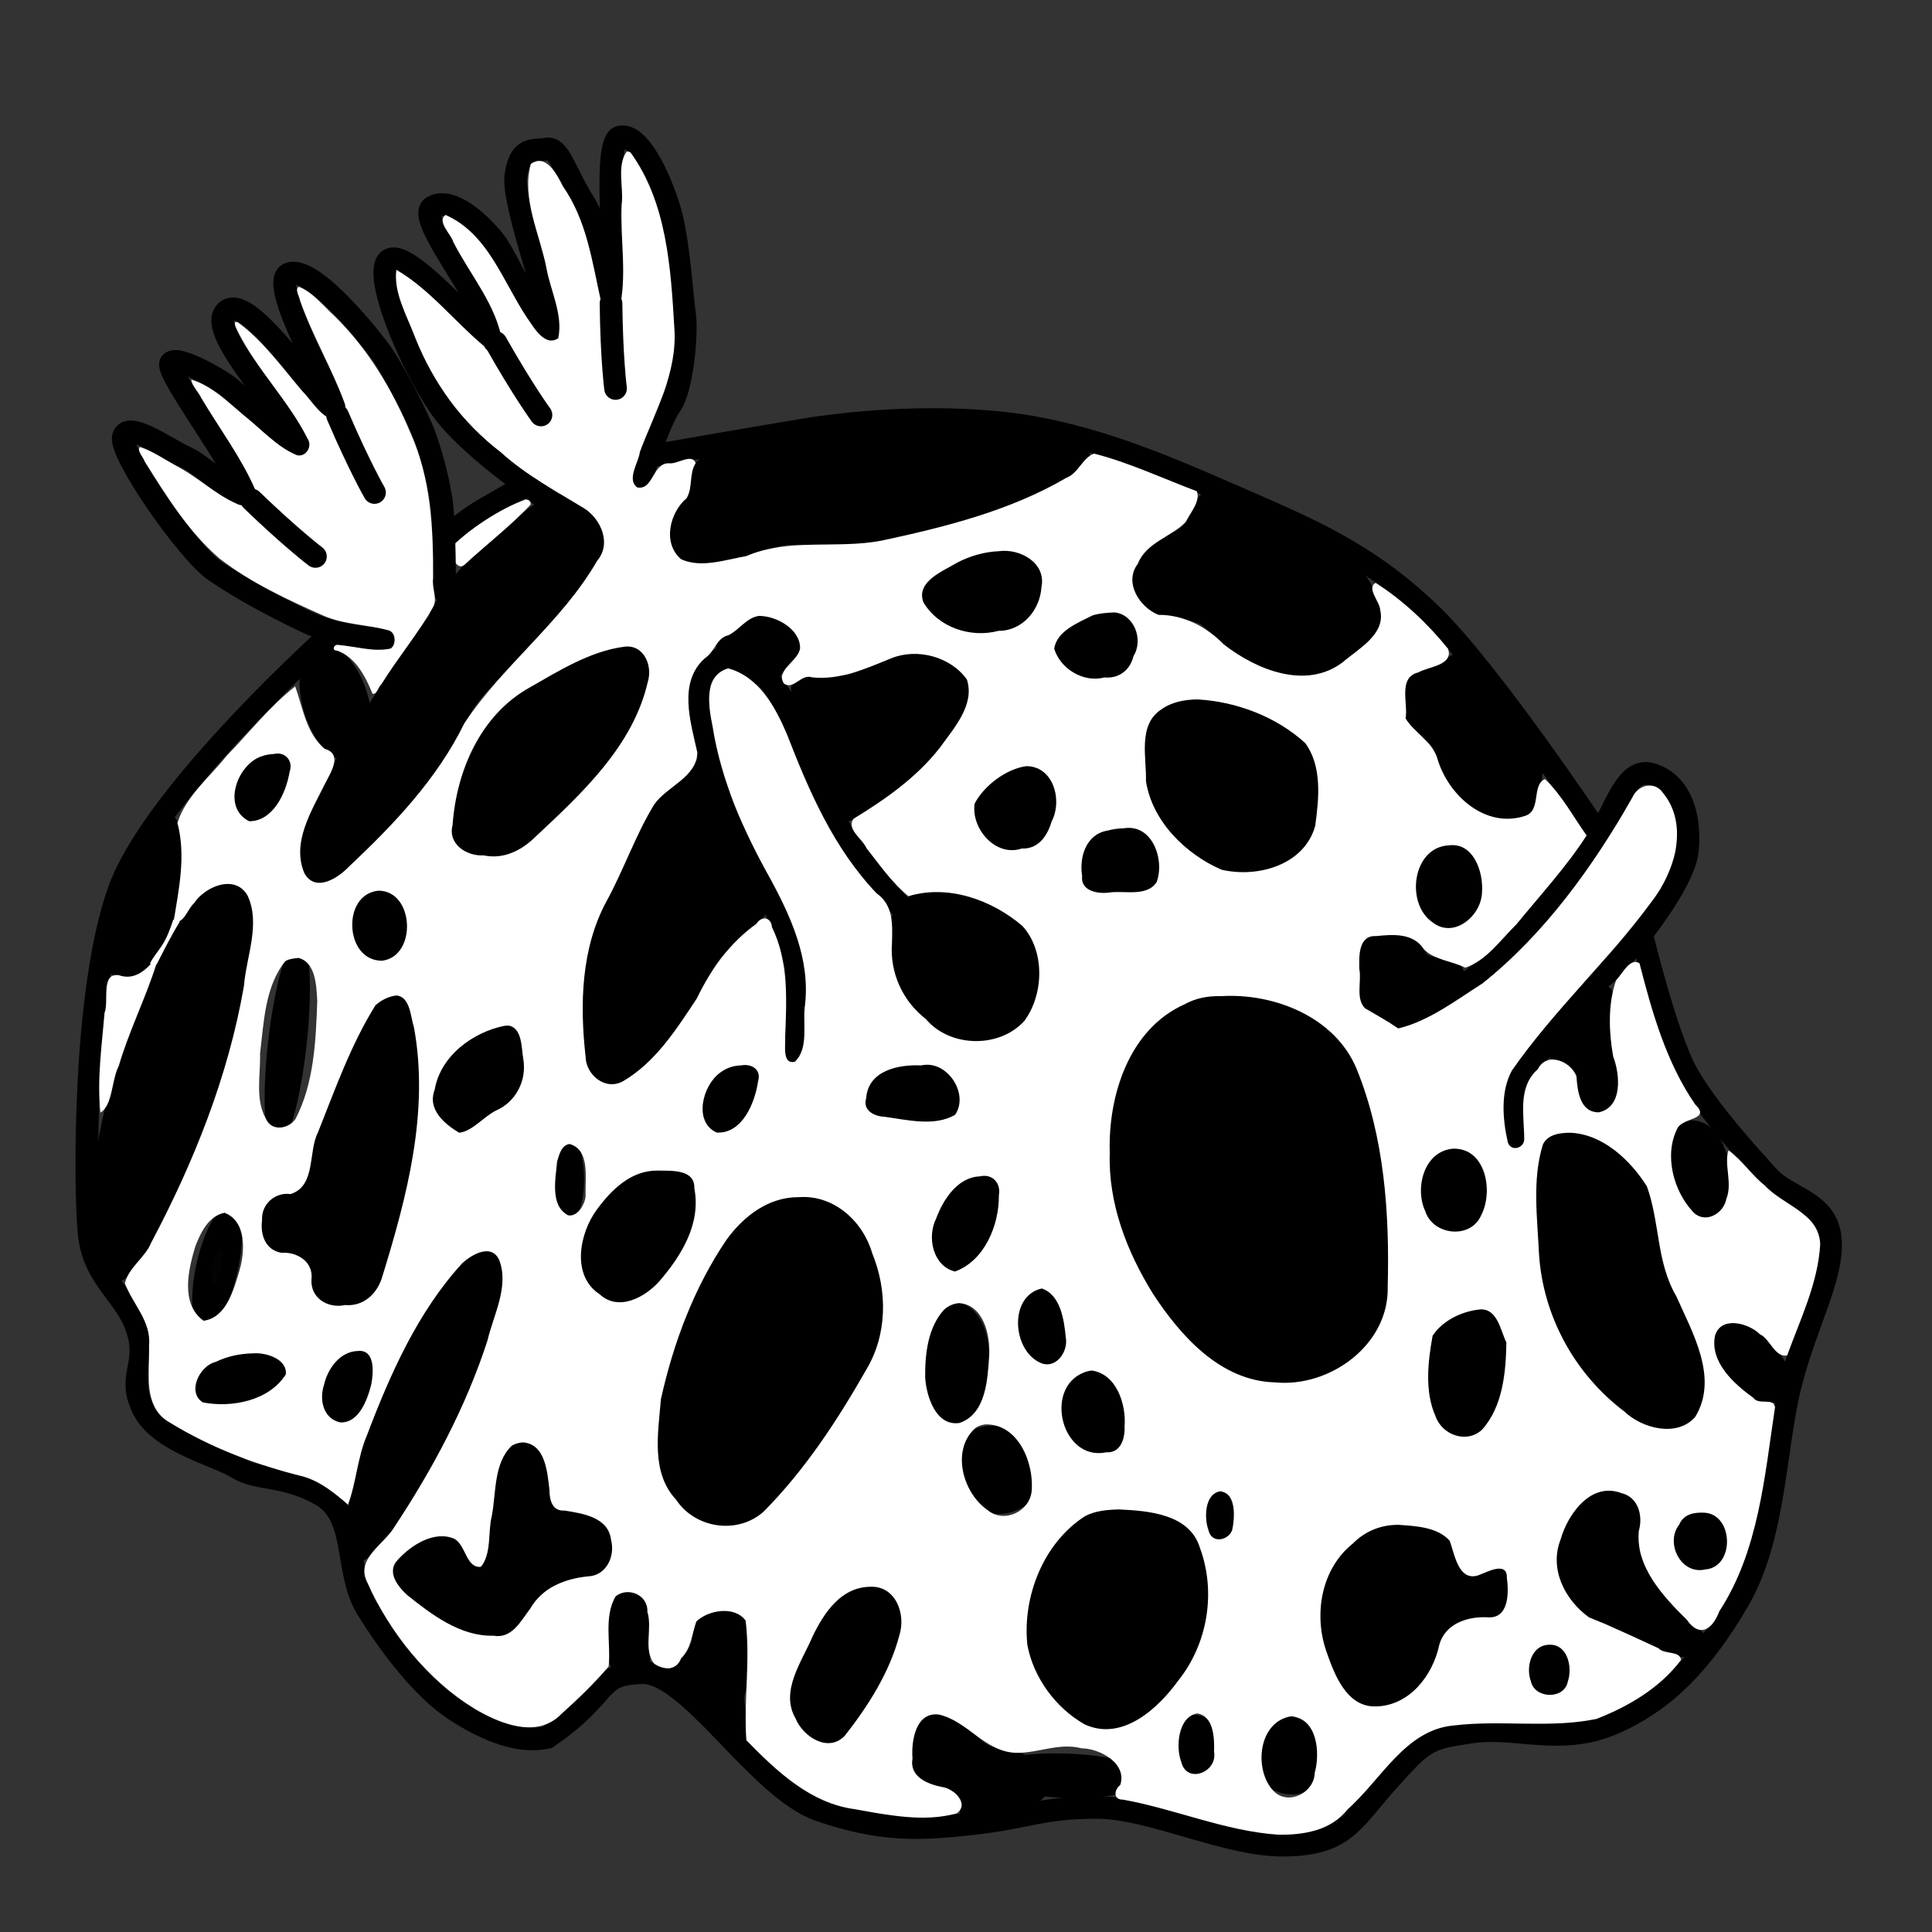 <?xml version="1.0" encoding="UTF-8" standalone="no"?>
<!-- Created with Inkscape (http://www.inkscape.org/) -->

<svg
   xmlns:dc="http://purl.org/dc/elements/1.1/"
   xmlns:cc="http://creativecommons.org/ns#"
   xmlns:rdf="http://www.w3.org/1999/02/22-rdf-syntax-ns#"
   xmlns:svg="http://www.w3.org/2000/svg"
   xmlns="http://www.w3.org/2000/svg"
   xmlns:sodipodi="http://sodipodi.sourceforge.net/DTD/sodipodi-0.dtd"
   xmlns:inkscape="http://www.inkscape.org/namespaces/inkscape"
   width="256"
   height="256"
   id="svg2"
   version="1.1"
   inkscape:version="0.91 r13725"
   sodipodi:docname="logo_doris_vect.svg"
   inkscape:export-filename="/home/guillaume/Bureau/logo_doris_grand.png"
   inkscape:export-xdpi="200"
   inkscape:export-ydpi="200">
  <rect width="100%" height="100%" fill="#333333" stroke="none"/>
  <sodipodi:namedview
     id="base"
     pagecolor="#ffffff"
     bordercolor="#666666"
     borderopacity="1.0"
     inkscape:pageopacity="0.0"
     inkscape:pageshadow="2"
     inkscape:zoom="1.7314053"
     inkscape:cx="2.7244085"
     inkscape:cy="179.93446"
     inkscape:document-units="px"
     inkscape:current-layer="layer1"
     showgrid="false"
     inkscape:window-width="1920"
     inkscape:window-height="1057"
     inkscape:window-x="0"
     inkscape:window-y="0"
     inkscape:window-maximized="1"
     width="49px"
     fit-margin-top="10"
     fit-margin-left="10"
     fit-margin-bottom="10"
     fit-margin-right="10" />
  <defs
     id="defs4" />
  <g
     id="layer1"
     inkscape:groupmode="layer"
     inkscape:label="Calque 1"
     transform="translate(-2.475,-796.437)"
     style="display:inline">
    <path
       style="fill:#000000;fill-opacity:1;stroke:#000000;stroke-width:1px;stroke-linecap:butt;stroke-linejoin:miter;stroke-opacity:1"
       d="m 152.321,961.826 c -2.826,-6.251 -5,-20.179 2.5,-28.571 7.5,-8.393 18.175,-3.78 22.857,-0.714 4.682,3.066 6.868,12.151 7.679,18.75 0.81,6.599 2.136,17.628 -1.25,22.321 -3.386,4.693 -10.107,7.222 -16.786,5 -6.679,-2.222 -12.174,-10.535 -15,-16.786 z"
       id="path3293"
       inkscape:connector-curvature="0"
       sodipodi:nodetypes="zzzzzzz" />
    <path
       style="fill:#000000;fill-opacity:1;stroke:#000000;stroke-width:0.769px;stroke-linecap:butt;stroke-linejoin:miter;stroke-opacity:1"
       d="m 93.258,971.823 c 1.988,-4.949 6.272,-16.51 14.788,-16.721 8.516,-0.211 10.412,7.927 11.303,13.224 0.891,5.297 -3.258,11.951 -6.198,16.045 -2.94,4.094 -8.705,13.498 -13.049,14.076 -4.344,0.578 -7.581,-1.683 -9.811,-6.675 -2.231,-4.992 0.98,-15 2.968,-19.949 z"
       id="path3293-1"
       inkscape:connector-curvature="0"
       sodipodi:nodetypes="zzzzzzz" />
    <path
       style="fill:none;stroke:#000000;stroke-width:3;stroke-linecap:round;stroke-linejoin:round;stroke-miterlimit:4;stroke-opacity:1;stroke-dasharray:none"
       d="m 87.439,859.967 c 0,0 2.293,-7.656 3.86,-9.787 1.567,-2.131 2.236,-9.584 1.894,-11.977 -0.342,-2.393 -0.767,-9.241 -1.768,-13.142 -1,-3.901 -4.012,-11.015 -6.764,-10.477 -2.752,0.538 0.067,20.65 -1.176,22.233 -0.864,-2.078 -1.079,-9.494 -3.622,-13.521 -2.544,-4.026 -3.248,-7.449 -4.993,-7.107 -1.745,0.342 -3.427,-0.454 -4.033,3.441 -0.606,3.895 5.34,19.229 4.665,20.773 -2.065,-0.855 -5.722,-9.738 -7.525,-12.024 -1.803,-2.286 -5.735,-5.967 -8.189,-4.506 -2.454,1.461 7.526,12.834 8.074,17.996 -3.493,-3.045 -11.642,-12.57 -13.85,-10.969 -2.208,1.601 2.588,13.339 6.673,19.31 4.085,5.971 14.784,12.742 14.784,12.742"
       id="path4120"
       inkscape:connector-curvature="0"
       sodipodi:nodetypes="czzzzczzzczzczzc" />
    <path
       style="fill:none;stroke:#000000;stroke-width:3;stroke-linecap:butt;stroke-linejoin:miter;stroke-miterlimit:4;stroke-opacity:1;stroke-dasharray:none"
       d="m 46.91,879.914 c 0,0 -23.969,21.29 -28.696,34.591 -4.727,13.301 -4.53,39.261 -3.929,45.357 0.601,6.096 4.968,8.106 6.429,12.857 1.461,4.751 -1.433,5.926 0.714,10.357 2.147,4.431 9.78,6.155 12.5,7.857 2.72,1.702 6.115,0.781 11.071,3.571 4.957,2.79 3.102,10.123 6.071,15 2.97,4.877 7.49,10.813 11.786,13.571 4.296,2.759 8.524,4.394 12.143,3.571 8.636,-5.931 6.19,-8.333 12.5,-8.572 6.31,-0.238 15.455,15.425 23.571,18.214 8.116,2.789 13.087,2.604 20.357,1.786 7.271,-0.818 9.181,-2.165 16.429,-2.143 7.247,0.022 17.216,5.153 25,5 7.784,-0.153 8.697,-3.119 13.571,-8.571 4.875,-5.453 5.297,-5.574 11.071,-6.429 5.774,-0.855 11.699,1.842 18.571,-1.071 6.872,-2.914 11.969,-8.107 16.786,-16.429 4.816,-8.321 4.757,-19.942 6.786,-28.214 2.029,-8.273 5.814,-14.62 5.357,-19.643 -0.457,-5.023 -5.589,-5.295 -8.214,-8.214 -2.625,-2.919 -7.895,-8.63 -10.714,-13.571 -2.82,-4.942 -6.161,-18.929 -6.161,-18.929"
       id="path4140"
       inkscape:connector-curvature="0"
       sodipodi:nodetypes="czzzzzzzzczzzzzzzzzzzzzc" />
    <path
       style="fill:none;stroke:#000000;stroke-width:3;stroke-linecap:round;stroke-linejoin:miter;stroke-miterlimit:4;stroke-opacity:1;stroke-dasharray:none"
       d="m 213.661,906.023 c 0,0 -13.661,-20.437 -21.339,-27.946 -7.678,-7.51 -14.906,-10.91 -23.929,-14.821 -9.023,-3.912 -17.842,-7.994 -28.036,-10 -10.194,-2.006 -22.911,-1.27 -31.607,0.179 -8.696,1.448 -20.449,3.515 -20.449,3.515"
       id="path4142"
       inkscape:connector-curvature="0"
       sodipodi:nodetypes="czzzzc" />
    <path
       style="fill:#000000;fill-opacity:1;stroke:#000000;stroke-width:0.619px;stroke-linecap:butt;stroke-linejoin:miter;stroke-opacity:1"
       d="m 208.915,972.687 c -2.157,-5.043 -5.052,-21.734 -1.224,-25.169 3.827,-3.435 10.421,2.315 12.557,5.357 2.136,3.042 1.129,8.186 2.668,12.092 1.539,3.906 5.733,10.715 5.434,14.591 -0.3,3.875 -1.229,6.128 -5.352,6.248 -4.123,0.12 -11.927,-8.076 -14.083,-13.119 z"
       id="path3293-2"
       inkscape:connector-curvature="0"
       sodipodi:nodetypes="zzzzzzz"
       inkscape:transform-center-x="8.75" />
    <path
       style="fill:#000000;fill-opacity:1;stroke:#000000;stroke-width:0.438px;stroke-linecap:butt;stroke-linejoin:miter;stroke-opacity:1"
       d="m 177.362,1010.237 c 0.081,-4.637 2.873,-9.248 7.078,-11.119 4.205,-1.871 10.085,0.456 10.261,1.512 0.176,1.056 0.43,4.858 2.929,4.787 2.516,-0.071 4.556,-3.842 4.745,1.643 0.188,5.485 -3.823,2.905 -6.849,4.245 -2.485,1.101 -2.652,4.563 -3.794,7.046 -1.142,2.483 -4.382,4.335 -7.828,4.25 -3.447,-0.084 -6.621,-7.729 -6.541,-12.366 z"
       id="path3293-2-2"
       inkscape:connector-curvature="0"
       sodipodi:nodetypes="zzzszszzz"
       inkscape:transform-center-x="6.9700714"
       inkscape:transform-center-y="-0.74515377" />
    <path
       style="fill:#000000;fill-opacity:1;stroke:#000000;stroke-width:0.582px;stroke-linecap:butt;stroke-linejoin:miter;stroke-opacity:1"
       d="m 138.419,1012.298 c 0.118,-5.562 3.503,-12.879 8.249,-15.123 4.745,-2.244 12.352,0.476 13.583,2.117 1.231,1.641 2.883,6.932 2.327,10.673 -0.556,3.741 -2.645,7.711 -5.258,10.64 -2.613,2.929 -6.022,5.914 -10.011,4.742 -3.989,-1.173 -9.007,-7.486 -8.889,-13.048 z"
       id="path3293-2-2-7"
       inkscape:connector-curvature="0"
       sodipodi:nodetypes="zzzzzzz"
       inkscape:transform-center-x="10.233571"
       inkscape:transform-center-y="-0.89388033" />
    <path
       style="fill:#000000;fill-opacity:1;stroke:#000000;stroke-width:0.299px;stroke-linecap:butt;stroke-linejoin:miter;stroke-opacity:1"
       d="m 191.875,982.167 c -0.708,-3.004 -0.766,-9.018 1.81,-10.433 2.576,-1.416 5.704,-3.041 6.677,-1.443 0.973,1.598 1.944,3.39 1.786,5.637 -0.158,2.247 -0.495,5.734 -1.585,7.582 -1.09,1.847 -2.065,3.532 -4.177,3.469 -2.111,-0.064 -3.803,-1.807 -4.512,-4.811 z"
       id="path3293-2-2-2"
       inkscape:connector-curvature="0"
       sodipodi:nodetypes="zzzzzzz"
       inkscape:transform-center-x="4.2695507"
       inkscape:transform-center-y="-0.56382676" />
    <path
       style="fill:#000000;fill-opacity:1;stroke:#000000;stroke-width:0.299px;stroke-linecap:butt;stroke-linejoin:miter;stroke-opacity:1"
       d="m 208.759,1004.87 c -0.708,-3.003 1.002,-6.997 2.82,-8.918 1.818,-1.921 3.683,-3.041 6.677,-1.443 2.994,1.598 0.602,5.827 1.534,8.162 0.931,2.335 2.07,3.817 4.103,6.466 2.031,2.647 6.474,3.727 3.403,6.166 -3.07,2.439 -10.904,-4.044 -13.015,-4.108 -2.111,-0.064 -4.813,-3.322 -5.522,-6.326 z"
       id="path3293-2-2-2-1"
       inkscape:connector-curvature="0"
       sodipodi:nodetypes="zzzzszzz"
       inkscape:transform-center-x="4.2695507"
       inkscape:transform-center-y="-0.56382676" />
    <path
       sodipodi:type="arc"
       style="fill:#000000;fill-opacity:1;stroke:#000000;stroke-width:3;stroke-miterlimit:4;stroke-opacity:1;stroke-dasharray:none"
       id="path4234"
       sodipodi:cx="448.76025"
       sodipodi:cy="390.586"
       sodipodi:rx="2.2728431"
       sodipodi:ry="2.6516504"
       d="m 451.033,390.586 a 2.273,2.652 0 0 1 -2.273,2.652 2.273,2.652 0 0 1 -2.273,-2.652 2.273,2.652 0 0 1 2.273,-2.652 2.273,2.652 0 0 1 2.273,2.652 z"
       transform="translate(-220.923,610.043)" />
    <path
       sodipodi:type="arc"
       style="fill:#ff0000;fill-opacity:1;stroke:#000000;stroke-width:3;stroke-miterlimit:4;stroke-opacity:1;stroke-dasharray:none"
       id="path4236"
       sodipodi:cx="468.5845"
       sodipodi:cy="331.49207"
       sodipodi:rx="1.1364216"
       sodipodi:ry="3.661803"
       d="m 469.721,331.492 a 1.136,3.662 0 0 1 -1.136,3.662 1.136,3.662 0 0 1 -1.136,-3.662 1.136,3.662 0 0 1 1.136,-3.662 1.136,3.662 0 0 1 1.136,3.662 z"
       transform="matrix(1.548,-0.042,0.228,1.249,-573.261,556.984)" />
    <path
       sodipodi:type="arc"
       style="fill:#ff0000;fill-opacity:1;stroke:#000000;stroke-width:3;stroke-miterlimit:4;stroke-opacity:1;stroke-dasharray:none"
       id="path4236-8"
       sodipodi:cx="468.5845"
       sodipodi:cy="331.49207"
       sodipodi:rx="1.1364216"
       sodipodi:ry="3.661803"
       d="m 469.721,331.492 a 1.136,3.662 0 0 1 -1.136,3.662 1.136,3.662 0 0 1 -1.136,-3.662 1.136,3.662 0 0 1 1.136,-3.662 1.136,3.662 0 0 1 1.136,3.662 z"
       transform="matrix(1.318,-0.736,0.781,0.941,-642.16,1010.04)"
       inkscape:transform-center-y="1.767767" />
    <path
       sodipodi:type="arc"
       style="fill:#ff0000;fill-opacity:1;stroke:#000000;stroke-width:3;stroke-miterlimit:4;stroke-opacity:1;stroke-dasharray:none"
       id="path4236-8-6"
       sodipodi:cx="468.5845"
       sodipodi:cy="331.49207"
       sodipodi:rx="1.1364216"
       sodipodi:ry="3.661803"
       d="m 469.721,331.492 a 1.136,3.662 0 0 1 -1.136,3.662 1.136,3.662 0 0 1 -1.136,-3.662 1.136,3.662 0 0 1 1.136,-3.662 1.136,3.662 0 0 1 1.136,3.662 z"
       transform="matrix(1.729,0.281,-0.069,0.993,-614.145,568.171)"
       inkscape:transform-center-y="1.0610187"
       inkscape:transform-center-x="1.4028019" />
    <path
       style="fill:#000000;fill-opacity:1;stroke:#000000;stroke-width:0.366px;stroke-linecap:butt;stroke-linejoin:miter;stroke-opacity:1"
       d="m 109.69,1014.102 c 0.975,-2.29 3.581,-7.388 7.758,-7.485 4.177,-0.097 5.107,3.921 4.281,6.877 -0.825,2.956 -2.608,6.288 -4.05,8.183 -1.442,1.895 -2.502,5.741 -5.39,5.756 -2.888,0.015 -3.971,-2.294 -5.065,-4.604 -1.094,-2.31 1.491,-6.436 2.466,-8.726 z"
       id="path3293-1-7"
       inkscape:connector-curvature="0"
       sodipodi:nodetypes="zzzzzzz" />
    <path
       style="fill:#000000;fill-opacity:1;stroke:#000000;stroke-width:0.366px;stroke-linecap:butt;stroke-linejoin:miter;stroke-opacity:1"
       d="m 134.528,1028.169 c 2.771,0.175 6.664,1.707 6.743,4.916 0.079,3.209 -8.728,4.229 -10.703,4.776 -1.975,0.548 0.655,-3.087 -1.797,-4.205 -2.452,-1.118 -5.325,-0.519 -5.447,-3.405 -0.122,-2.886 -0.128,-6.831 3.402,-6.748 3.53,0.083 5.031,4.49 7.802,4.665 z"
       id="path3293-1-7-5"
       inkscape:connector-curvature="0"
       sodipodi:nodetypes="zzzzzzz" />
    <path
       sodipodi:type="arc"
       style="fill:#ff0000;fill-opacity:1;stroke:#000000;stroke-width:3;stroke-miterlimit:4;stroke-opacity:1;stroke-dasharray:none"
       id="path4236-8-6-7"
       sodipodi:cx="468.5845"
       sodipodi:cy="331.49207"
       sodipodi:rx="1.1364216"
       sodipodi:ry="3.661803"
       d="m 469.721,331.492 a 1.136,3.662 0 0 1 -1.136,3.662 1.136,3.662 0 0 1 -1.136,-3.662 1.136,3.662 0 0 1 1.136,-3.662 1.136,3.662 0 0 1 1.136,3.662 z"
       transform="matrix(1.939,-0.507,0.382,1.094,-900.831,866.118)"
       inkscape:transform-center-y="1.7895336"
       inkscape:transform-center-x="0.98349849" />
    <path
       sodipodi:type="arc"
       style="fill:#ff0000;fill-opacity:1;stroke:#000000;stroke-width:3;stroke-miterlimit:4;stroke-opacity:1;stroke-dasharray:none"
       id="path4236-8-6-7-0"
       sodipodi:cx="468.5845"
       sodipodi:cy="331.49207"
       sodipodi:rx="1.1364216"
       sodipodi:ry="3.661803"
       d="m 469.721,331.492 a 1.136,3.662 0 0 1 -1.136,3.662 1.136,3.662 0 0 1 -1.136,-3.662 1.136,3.662 0 0 1 1.136,-3.662 1.136,3.662 0 0 1 1.136,3.662 z"
       transform="matrix(1.678,0.676,-0.172,1.541,-600.25,149.415)"
       inkscape:transform-center-y="1.4633211"
       inkscape:transform-center-x="1.4965548" />
    <path
       sodipodi:type="arc"
       style="fill:#000000;fill-opacity:1;stroke:#000000;stroke-width:3;stroke-miterlimit:4;stroke-opacity:1;stroke-dasharray:none"
       id="path4234-3"
       sodipodi:cx="448.76025"
       sodipodi:cy="390.586"
       sodipodi:rx="2.2728431"
       sodipodi:ry="2.6516504"
       d="m 451.033,390.586 a 2.273,2.652 0 0 1 -2.273,2.652 2.273,2.652 0 0 1 -2.273,-2.652 2.273,2.652 0 0 1 2.273,-2.652 2.273,2.652 0 0 1 2.273,2.652 z"
       transform="matrix(1.185,0,0,1.445,-336.776,389.949)" />
    <path
       style="fill:#000000;fill-opacity:1;stroke:#000000;stroke-width:0.366px;stroke-linecap:butt;stroke-linejoin:miter;stroke-opacity:1"
       d="m 210.871,938.071 c -1.722,-1.797 -4.486,-1.346 -3.868,-2.73 0.618,-1.384 7.026,-8.82 8.54,-7.967 1.514,0.853 -0.378,4.368 0.352,7.941 0.73,3.573 1.816,4.006 0.694,6.668 -1.122,2.661 -3.307,2.443 -4.696,0.608 -1.389,-1.836 0.701,-2.723 -1.022,-4.52 z"
       id="path3293-1-7-5-4"
       inkscape:connector-curvature="0"
       sodipodi:nodetypes="zzzzzzz" />
    <path
       sodipodi:type="arc"
       style="fill:#ff0000;fill-opacity:1;stroke:#000000;stroke-width:3;stroke-miterlimit:4;stroke-opacity:1;stroke-dasharray:none"
       id="path4236-8-6-8"
       sodipodi:cx="468.5845"
       sodipodi:cy="331.49207"
       sodipodi:rx="1.1364216"
       sodipodi:ry="3.661803"
       d="m 469.721,331.492 a 1.136,3.662 0 0 1 -1.136,3.662 1.136,3.662 0 0 1 -1.136,-3.662 1.136,3.662 0 0 1 1.136,-3.662 1.136,3.662 0 0 1 1.136,3.662 z"
       transform="matrix(1.095,0.221,-0.043,0.779,-337.796,665.943)"
       inkscape:transform-center-y="0.83228078"
       inkscape:transform-center-x="0.88857489" />
    <path
       sodipodi:type="arc"
       style="fill:#000000;fill-opacity:1;stroke:#000000;stroke-width:3;stroke-miterlimit:4;stroke-opacity:1;stroke-dasharray:none"
       id="path4236-8-6-1"
       sodipodi:cx="468.5845"
       sodipodi:cy="331.49207"
       sodipodi:rx="1.5540977"
       sodipodi:ry="3.661803"
       d="m 470.139,331.492 a 1.554,3.662 0 0 1 -1.554,3.662 1.554,3.662 0 0 1 -1.554,-3.662 1.554,3.662 0 0 1 1.554,-3.662 1.554,3.662 0 0 1 1.554,3.662 z"
       transform="matrix(3.481,0.159,-0.138,0.562,-1441.798,770.917)"
       inkscape:transform-center-y="0.600548"
       inkscape:transform-center-x="2.8241771" />
    <path
       sodipodi:type="arc"
       style="fill:#000000;fill-opacity:1;stroke:#000000;stroke-width:3;stroke-miterlimit:4;stroke-opacity:1;stroke-dasharray:none"
       id="path4234-8"
       sodipodi:cx="448.76025"
       sodipodi:cy="390.586"
       sodipodi:rx="2.2728431"
       sodipodi:ry="2.6516504"
       d="m 451.033,390.586 a 2.273,2.652 0 0 1 -2.273,2.652 2.273,2.652 0 0 1 -2.273,-2.652 2.273,2.652 0 0 1 2.273,-2.652 2.273,2.652 0 0 1 2.273,2.652 z"
       transform="matrix(0.753,0,0,0.908,-130.189,663.213)" />
    <path
       sodipodi:type="arc"
       style="fill:#000000;fill-opacity:1;stroke:#000000;stroke-width:3;stroke-miterlimit:4;stroke-opacity:1;stroke-dasharray:none"
       id="path4234-8-5"
       sodipodi:cx="448.76025"
       sodipodi:cy="390.586"
       sodipodi:rx="2.2728431"
       sodipodi:ry="2.6516504"
       d="m 451.033,390.586 a 2.273,2.652 0 0 1 -2.273,2.652 2.273,2.652 0 0 1 -2.273,-2.652 2.273,2.652 0 0 1 2.273,-2.652 2.273,2.652 0 0 1 2.273,2.652 z"
       transform="matrix(0.511,0,0,0.908,-65.302,642.757)" />
    <path
       style="fill:#000000;fill-opacity:1;stroke:#000000;stroke-width:0.215px;stroke-linecap:butt;stroke-linejoin:miter;stroke-opacity:1"
       d="m 144.374,987.286 c -1.32,-1.744 -1.789,-4.709 -0.951,-6.653 0.839,-1.944 3.56,-3.48 4.717,-2.653 1.157,0.827 2.363,1.775 2.826,3.196 0.463,1.421 1.112,3.642 0.76,4.972 -0.352,1.33 -0.658,2.54 -2.284,2.857 -1.627,0.317 -3.748,0.025 -5.069,-1.719 z"
       id="path3293-2-2-2-9"
       inkscape:connector-curvature="0"
       sodipodi:nodetypes="zzzzzzz"
       inkscape:transform-center-x="3.6235026"
       inkscape:transform-center-y="0.22827874" />
    <path
       style="fill:#000000;fill-opacity:1;stroke:#000000;stroke-width:0.176px;stroke-linecap:butt;stroke-linejoin:miter;stroke-opacity:1"
       d="m 138.314,975.636 c -0.986,-1.576 -1.336,-4.254 -0.71,-6.01 0.626,-1.756 2.658,-3.144 3.522,-2.397 0.864,0.747 1.764,1.604 2.11,2.887 0.346,1.284 0.83,3.29 0.568,4.492 -0.263,1.202 -0.491,2.295 -1.706,2.581 -1.215,0.286 -2.799,0.023 -3.785,-1.553 z"
       id="path3293-2-2-2-9-1"
       inkscape:connector-curvature="0"
       sodipodi:nodetypes="zzzzzzz"
       inkscape:transform-center-x="2.7058927"
       inkscape:transform-center-y="0.20622241" />
    <path
       style="fill:#000000;fill-opacity:1;stroke:#000000;stroke-width:0.225px;stroke-linecap:butt;stroke-linejoin:miter;stroke-opacity:1"
       d="m 125.93,959.573 c 0.4,-2.534 2.219,-5.596 4.149,-6.8 1.93,-1.204 4.776,-0.711 4.928,0.863 0.152,1.575 0.248,3.294 -0.471,4.929 -0.719,1.635 -1.891,4.137 -3.068,5.117 -1.177,0.98 -2.24,1.881 -3.511,1.031 -1.271,-0.849 -2.426,-2.606 -2.026,-5.14 z"
       id="path3293-2-2-2-9-1-3"
       inkscape:connector-curvature="0"
       sodipodi:nodetypes="zzzzzzz"
       inkscape:transform-center-x="2.6486586"
       inkscape:transform-center-y="-1.9100119" />
    <path
       style="fill:#000000;fill-opacity:1;stroke:#000000;stroke-width:0.225px;stroke-linecap:butt;stroke-linejoin:miter;stroke-opacity:1"
       d="m 120.477,937.871 c 2.482,-0.649 6.395,-0.588 7.514,0.318 1.119,0.907 2.44,4.344 1.563,5.619 -0.877,1.275 -2.793,1.294 -4.579,1.291 -1.786,-0.003 -3.917,0.178 -5.286,-0.508 -1.37,-0.686 -2.621,-0.162 -2.731,-1.92 -0.11,-1.758 1.037,-4.151 3.519,-4.8 z"
       id="path3293-2-2-2-9-1-3-1"
       inkscape:connector-curvature="0"
       sodipodi:nodetypes="zzzzzzz"
       inkscape:transform-center-x="-0.88707795"
       inkscape:transform-center-y="-3.3713748" />
    <path
       style="fill:#000000;fill-opacity:1;stroke:#000000;stroke-width:0.428px;stroke-linecap:butt;stroke-linejoin:miter;stroke-opacity:1"
       d="m 123.956,914.966 c 3.78,-1.55 9.993,1.247 13.086,3.285 3.093,2.038 3.842,7.339 2.38,11.393 -1.462,4.054 -5.39,4.858 -8.11,4.85 -2.72,-0.007 -3.44,-0.838 -5.526,-2.476 -2.086,-1.638 -5.001,-4.68 -5.169,-8.876 -0.168,-4.196 -0.441,-6.627 3.339,-8.177 z"
       id="path3293-2-2-2-9-1-3-1-7"
       inkscape:connector-curvature="0"
       sodipodi:nodetypes="zzzzzzz"
       inkscape:transform-center-x="-1.3510641"
       inkscape:transform-center-y="-8.0485809" />
    <path
       style="fill:#000000;fill-opacity:1;stroke:#000000;stroke-width:0.5px;stroke-linecap:butt;stroke-linejoin:miter;stroke-opacity:1"
       d="m 158.171,889.557 c 4.469,-1.788 11.815,1.438 15.472,3.79 3.657,2.352 4.543,8.467 2.814,13.143 -1.728,4.676 -6.373,5.604 -9.589,5.595 -3.216,-0.008 -4.067,-0.967 -6.534,-2.856 -2.466,-1.89 -5.914,-5.398 -6.112,-10.239 -0.198,-4.841 -0.521,-7.645 3.948,-9.433 z"
       id="path3293-2-2-2-9-1-3-1-7-7"
       inkscape:connector-curvature="0"
       sodipodi:nodetypes="zzzzzzz"
       inkscape:transform-center-x="-1.5974737"
       inkscape:transform-center-y="-9.2847869" />
    <path
       style="fill:#000000;fill-opacity:1;stroke:#000000;stroke-width:0.204px;stroke-linecap:butt;stroke-linejoin:miter;stroke-opacity:1"
       d="m 149.124,906.33 c 1.897,-0.704 3.501,-0.57 5.053,0.356 1.552,0.926 2.56,4.722 1.826,6.564 -0.734,1.841 -4.094,1.701 -5.46,1.698 -1.365,-0.003 -3.242,-0.002 -4.289,-0.746 -1.047,-0.744 -0.616,-3.514 -0.322,-4.915 0.295,-1.401 1.294,-2.252 3.191,-2.956 z"
       id="path3293-2-2-2-9-1-3-1-7-7-7"
       inkscape:connector-curvature="0"
       sodipodi:nodetypes="zzzzzzz"
       inkscape:transform-center-x="-0.67815145"
       inkscape:transform-center-y="-3.6555616" />
    <path
       style="fill:#000000;fill-opacity:1;stroke:#000000;stroke-width:0.204px;stroke-linecap:butt;stroke-linejoin:miter;stroke-opacity:1"
       d="m 134.75,899.442 c 1.771,-1.588 4.384,-2.338 6.189,-0.781 1.805,1.557 1.928,4.344 1.195,6.185 -0.734,1.841 -1.064,3.343 -2.555,3.844 -1.492,0.501 -4,0.756 -5.046,0.012 -1.047,-0.744 -3.268,-2.883 -3.226,-4.915 0.042,-2.032 1.673,-2.757 3.444,-4.345 z"
       id="path3293-2-2-2-9-1-3-1-7-7-7-6"
       inkscape:connector-curvature="0"
       sodipodi:nodetypes="zzzzzzz"
       inkscape:transform-center-x="-0.67815145"
       inkscape:transform-center-y="-3.6555616" />
    <path
       style="fill:#000000;fill-opacity:1;stroke:#000000;stroke-width:0.412px;stroke-linecap:butt;stroke-linejoin:miter;stroke-opacity:1"
       d="m 159.681,865.881 c 1.178,-1.55 0.723,-4.12 3.572,-4.023 2.848,0.097 16.366,7.498 18.34,8.99 1.974,1.492 4.689,7.068 3.824,8.652 -0.864,1.584 -5.888,6.424 -9.729,6.622 -3.841,0.198 -7.469,-2.07 -9.33,-2.957 -1.861,-0.887 -3.72,-3.82 -5.018,-4.334 -1.299,-0.514 -3.181,-0.576 -5.445,-1.029 -2.167,-0.434 -3.396,-3.32 -3.445,-4.14 -0.05,-0.82 1.119,-3.883 2.847,-5.252 1.727,-1.368 3.206,-0.978 4.384,-2.529 z"
       id="path3293-2-2-2-9-1-3-1-7-7-9"
       inkscape:connector-curvature="0"
       sodipodi:nodetypes="zszzzzzszsz"
       inkscape:transform-center-x="-1.5974737"
       inkscape:transform-center-y="-6.2908271" />
    <path
       style="fill:#000000;fill-opacity:1;stroke:#000000;stroke-width:0.184px;stroke-linecap:butt;stroke-linejoin:miter;stroke-opacity:1"
       d="m 145.51,878.693 c 1.794,-1.273 4.441,-1.874 6.27,-0.626 1.828,1.248 1.953,3.483 1.21,4.959 -0.743,1.476 -1.078,2.68 -2.589,3.082 -1.511,0.402 -4.052,0.606 -5.112,0.01 -1.061,-0.597 -3.311,-2.312 -3.268,-3.941 0.043,-1.629 1.694,-2.211 3.489,-3.484 z"
       id="path3293-2-2-2-9-1-3-1-7-7-7-6-3"
       inkscape:connector-curvature="0"
       sodipodi:nodetypes="zzzzzzz"
       inkscape:transform-center-x="-0.68698007"
       inkscape:transform-center-y="-2.9308755" />
    <path
       style="fill:#000000;fill-opacity:1;stroke:#000000;stroke-width:0.245px;stroke-linecap:butt;stroke-linejoin:miter;stroke-opacity:1"
       d="m 129.454,870.817 c 2.58,-1.565 6.386,-2.304 9.016,-0.769 2.629,1.534 2.809,4.28 1.74,6.094 -1.069,1.814 -1.549,3.294 -3.722,3.788 -2.173,0.494 -5.826,0.745 -7.351,0.012 -1.525,-0.733 -4.76,-2.841 -4.699,-4.843 0.061,-2.002 2.436,-2.717 5.016,-4.282 z"
       id="path3293-2-2-2-9-1-3-1-7-7-7-6-3-8"
       inkscape:connector-curvature="0"
       sodipodi:nodetypes="zzzzzzz"
       inkscape:transform-center-x="-0.98780692"
       inkscape:transform-center-y="-3.6018672" />
    <path
       style="fill:#000000;fill-opacity:1;stroke:#000000;stroke-width:0.222px;stroke-linecap:butt;stroke-linejoin:miter;stroke-opacity:1"
       d="m 186.685,920.15 c 4.129,0.18 4.123,1.45 4.689,2.629 0.566,1.178 4.909,0.05 5.055,2.902 0.146,2.851 -5.58,5.742 -7.82,6.117 -2.24,0.375 -4.071,-0.76 -5.304,-1.503 -1.233,-0.744 -0.852,-4.525 -0.884,-6.683 -0.032,-2.158 0.135,-3.641 4.264,-3.461 z"
       id="path3293-2-2-2-9-1-3-1-7-7-7-1"
       inkscape:connector-curvature="0"
       sodipodi:nodetypes="zzzzzzz"
       inkscape:transform-center-x="-0.79880995"
       inkscape:transform-center-y="-3.6555616" />
    <path
       sodipodi:type="arc"
       style="fill:#000000;fill-opacity:1;stroke:#000000;stroke-width:3;stroke-miterlimit:4;stroke-opacity:1;stroke-dasharray:none"
       id="path4234-3-3"
       sodipodi:cx="448.76025"
       sodipodi:cy="390.586"
       sodipodi:rx="2.2728431"
       sodipodi:ry="2.6516504"
       d="m 451.033,390.586 a 2.273,2.652 0 0 1 -2.273,2.652 2.273,2.652 0 0 1 -2.273,-2.652 2.273,2.652 0 0 1 2.273,-2.652 2.273,2.652 0 0 1 2.273,2.652 z"
       transform="matrix(1.185,0,0,1.445,-337.408,349.669)" />
    <path
       style="fill:#000000;fill-opacity:1;stroke:#000000;stroke-width:0.278px;stroke-linecap:butt;stroke-linejoin:miter;stroke-opacity:1"
       d="m 194.768,883.43 c 1.167,-0.573 2.198,0.994 3.834,1.961 1.635,0.967 7.256,9.799 7.95,11.341 0.694,1.541 -0.448,7.079 -1.442,7.772 -0.994,0.693 -4.413,0.79 -6.719,-0.313 -2.306,-1.103 -3.729,-3.645 -4.543,-4.781 -0.814,-1.135 -0.997,-3.521 -1.597,-4.249 -0.601,-0.728 -1.682,-1.365 -2.866,-2.364 -1.133,-0.956 -0.961,-3.112 -0.738,-3.629 0.224,-0.517 -0.674,-3.028 0.758,-3.314 1.432,-0.286 2.429,-0.84 3.595,-1.412 z"
       id="path3293-2-2-2-9-1-3-1-7-7-9-0"
       inkscape:connector-curvature="0"
       sodipodi:nodetypes="cszzzzzszszc"
       inkscape:transform-center-x="-2.3798818"
       inkscape:transform-center-y="-3.1324995" />
    <path
       style="fill:#000000;fill-opacity:1;stroke:#000000;stroke-width:0.475px;stroke-linecap:butt;stroke-linejoin:miter;stroke-opacity:1"
       d="m 94.721,858.043 c 1.443,-1.697 4.297,-1.936 8.856,-3.116 4.559,-1.179 28.127,-1.497 31.684,-1.231 3.557,0.266 13.468,0.535 11.019,3.635 -2.449,3.1 -7.581,5.456 -13.637,7.296 -6.056,1.84 -12.965,3.732 -16.173,3.876 -3.207,0.144 -7.487,-0.259 -9.696,-0.079 -2.209,0.18 -5.473,1.972 -9.202,2.622 -3.569,0.623 -5.569,-0.779 -5.876,-1.381 -0.307,-0.602 -1.32,-4.456 1.048,-6.257 2.368,-1.801 0.536,-3.67 1.979,-5.367 z"
       id="path3293-2-2-2-9-1-3-1-7-7-9-9"
       inkscape:connector-curvature="0"
       sodipodi:nodetypes="zszzzzzszsz"
       inkscape:transform-center-x="-1.4032077"
       inkscape:transform-center-y="-5.0918632" />
    <path
       style="fill:#000000;fill-opacity:1;stroke:#000000;stroke-width:0.334px;stroke-linecap:butt;stroke-linejoin:miter;stroke-opacity:1"
       d="m 96.147,926.112 c -2.311,5.549 -5.613,8.601 -7.192,10.589 -1.579,1.988 -5.105,4.663 -7.58,2.8 -2.475,-1.862 -2.212,-13.926 -0.686,-18.404 1.527,-4.478 3.879,-9.236 5.108,-11.212 1.23,-1.976 1.909,-4.834 2.715,-6.234 0.806,-1.4 5.264,-3.942 6.448,-6.469 1.133,-2.419 3.162,5.898 3.591,6.002 0.43,0.104 6.6,9.719 5.524,13.453 -1.076,3.733 -5.618,3.926 -7.929,9.474 z"
       id="path3293-2-2-2-9-1-3-1-7-7-9-9-1"
       inkscape:connector-curvature="0"
       sodipodi:nodetypes="zzzzzzszzz"
       inkscape:transform-center-x="-3.7030252"
       inkscape:transform-center-y="3.1696229" />
    <path
       style="fill:#000000;fill-opacity:1;stroke:#000000;stroke-width:0.302px;stroke-linecap:butt;stroke-linejoin:miter;stroke-opacity:1"
       d="m 114.554,886.052 c 1.669,-0.045 7.002,-4.113 10.783,-2.935 3.781,1.177 6.392,2.661 5.528,5.968 -0.864,3.307 -3.822,6.263 -5.49,8.528 -1.668,2.265 -11.293,9.085 -12.149,7.595 -0.856,-1.49 -5.778,-14.843 -5.776,-17.48 0.002,-2.637 5.434,-1.63 7.103,-1.675 z"
       id="path3293-2-2-2-9-1-3-1-7-7-7-6-3-8-1"
       inkscape:connector-curvature="0"
       sodipodi:nodetypes="zzzzzzz"
       inkscape:transform-center-x="-0.98780692"
       inkscape:transform-center-y="-5.4676252" />
    <path
       style="fill:#000000;fill-opacity:1;stroke:#000000;stroke-width:0.184px;stroke-linecap:butt;stroke-linejoin:miter;stroke-opacity:1"
       d="m 101.821,878.315 c 0.897,-0.637 2.863,-0.549 4.692,0.7 1.828,1.248 2.648,2.409 1.905,3.885 -0.743,1.476 -2.34,2.428 -2.589,3.082 -0.248,0.655 -3.925,-1.856 -4.986,-2.452 -1.061,-0.597 -3.437,0.151 -3.394,-1.479 0.043,-1.629 0.747,-0.696 2.542,-1.969 0,0 0.934,-1.132 1.831,-1.768 z"
       id="path3293-2-2-2-9-1-3-1-7-7-7-6-3-2"
       inkscape:connector-curvature="0"
       sodipodi:nodetypes="zzzszzzz"
       inkscape:transform-center-x="-0.68698007"
       inkscape:transform-center-y="-2.9308755" />
    <path
       style="fill:#000000;fill-opacity:1;stroke:#000000;stroke-width:0.184px;stroke-linecap:butt;stroke-linejoin:miter;stroke-opacity:1"
       d="m 63.625,935.009 c 2.415,-1.565 4.947,-3.895 6.775,-2.646 1.828,1.248 2.08,6.134 1.337,7.61 -0.743,1.476 -1.078,2.68 -2.589,3.082 -1.511,0.402 -4.935,4.141 -5.996,3.546 -1.061,-0.597 -3.563,-2.438 -3.52,-4.067 0.524,-3.827 1.578,-5.96 3.994,-7.525 z"
       id="path3293-2-2-2-9-1-3-1-7-7-7-6-3-2-3"
       inkscape:connector-curvature="0"
       sodipodi:nodetypes="zzzzzcz"
       inkscape:transform-center-x="-0.68698007"
       inkscape:transform-center-y="-2.9308755" />
    <path
       style="fill:#000000;fill-opacity:1;stroke:#000000;stroke-width:0.176px;stroke-linecap:butt;stroke-linejoin:miter;stroke-opacity:1"
       d="m 95.319,942.89 c 0.283,-1.837 1.767,-4.094 3.388,-5.015 1.622,-0.921 4.067,-0.644 4.233,0.486 0.166,1.13 0.288,2.367 -0.288,3.565 -0.576,1.198 -1.52,3.033 -2.504,3.772 -0.984,0.739 -1.871,1.417 -2.977,0.84 -1.107,-0.577 -2.134,-1.811 -1.852,-3.648 z"
       id="path3293-2-2-2-9-1-6"
       inkscape:connector-curvature="0"
       sodipodi:nodetypes="zzzzzzz"
       inkscape:transform-center-x="2.3205555"
       inkscape:transform-center-y="-1.3109363" />
    <path
       style="fill:#000000;fill-opacity:1;stroke:#000000;stroke-width:0.343px;stroke-linecap:butt;stroke-linejoin:miter;stroke-opacity:1"
       d="m 79.281,961.834 c 0.565,-3.477 3.529,-7.748 6.769,-9.491 3.239,-1.743 8.124,-1.22 8.456,0.92 0.332,2.14 0.576,4.48 -0.575,6.747 -1.152,2.267 -3.037,5.741 -5.002,7.139 -1.965,1.398 -3.737,2.682 -5.948,1.59 -2.21,-1.092 -4.264,-3.428 -3.699,-6.905 z"
       id="path3293-2-2-2-9-1-6-8"
       inkscape:connector-curvature="0"
       sodipodi:nodetypes="zzzzzzz"
       inkscape:transform-center-x="4.6357309"
       inkscape:transform-center-y="-2.4812262" />
    <path
       style="fill:#000000;fill-opacity:1;stroke:#000000;stroke-width:0.425px;stroke-linecap:butt;stroke-linejoin:miter;stroke-opacity:1"
       d="m 79.195,883.969 c 5.107,-2.789 9.783,-2.96 9.288,2.061 -0.495,5.021 -5.34,12.001 -9.579,16.087 -4.24,4.086 -7.356,7.592 -10.157,7.871 -2.801,0.279 -6.453,-0.71 -6.453,-3.226 0.001,-2.518 1.011,-9.249 4.712,-14.254 3.701,-5.005 7.081,-5.749 12.188,-8.538 z"
       id="path3293-2-2-2-9-1-3-1-7-7-7-6-3-8-3"
       inkscape:connector-curvature="0"
       sodipodi:nodetypes="zzzzzzz"
       inkscape:transform-center-x="-8.119705"
       inkscape:transform-center-y="-7.9767274" />
    <path
       style="fill:#000000;fill-opacity:1;stroke:#000000;stroke-width:0.546px;stroke-linecap:butt;stroke-linejoin:miter;stroke-opacity:1"
       d="m 76.165,862.156 c 2.554,-0.354 7.143,4.292 6.476,6.665 -0.387,1.379 -5.359,8.02 -5.824,8.811 -0.465,0.79 -8.664,8.389 -11.136,11.577 -2.472,3.188 -3.955,8.326 -7.15,11.771 -3.195,3.445 -11.516,12.969 -13.664,12.634 -2.149,-0.335 -3.791,-3.504 -1.637,-8.584 2.157,-5.084 9.493,-17.845 16.302,-26.763 2.316,-6.417 14.079,-15.756 16.632,-16.11 z"
       id="path3293-2-2-2-9-1-3-1-7-7-7-6-3-8-3-9"
       inkscape:connector-curvature="0"
       sodipodi:nodetypes="zszzzzzcz"
       inkscape:transform-center-x="-12.626314"
       inkscape:transform-center-y="-13.112902" />
    <path
       sodipodi:type="arc"
       style="fill:#000000;fill-opacity:1;stroke:#000000;stroke-width:3;stroke-miterlimit:4;stroke-opacity:1;stroke-dasharray:none"
       id="path4234-8-5-0"
       sodipodi:cx="448.76025"
       sodipodi:cy="390.586"
       sodipodi:rx="2.2728431"
       sodipodi:ry="2.6516504"
       d="m 451.033,390.586 a 2.273,2.652 0 0 1 -2.273,2.652 2.273,2.652 0 0 1 -2.273,-2.652 2.273,2.652 0 0 1 2.273,-2.652 2.273,2.652 0 0 1 2.273,2.652 z"
       transform="matrix(0.511,0,0,1.359,-151.373,421.925)" />
    <path
       sodipodi:type="arc"
       style="fill:#000000;fill-opacity:1;stroke:#000000;stroke-width:3;stroke-miterlimit:4;stroke-opacity:1;stroke-dasharray:none"
       id="path4234-8-5-0-0"
       sodipodi:cx="448.76025"
       sodipodi:cy="390.586"
       sodipodi:rx="2.2728431"
       sodipodi:ry="2.6516504"
       d="m 451.033,390.586 a 2.273,2.652 0 0 1 -2.273,2.652 2.273,2.652 0 0 1 -2.273,-2.652 2.273,2.652 0 0 1 2.273,-2.652 2.273,2.652 0 0 1 2.273,2.652 z"
       transform="matrix(0.987,0,0,1.226,-390.006,440.107)" />
    <path
       style="fill:#000000;fill-opacity:1;stroke:#000000;stroke-width:0.211px;stroke-linecap:butt;stroke-linejoin:miter;stroke-opacity:1"
       d="m 20.225,909.255 c 1.922,-2.586 3.936,-6.438 5.391,-4.374 1.455,2.064 1.276,7.361 0.685,9.801 -0.591,2.44 -1.236,5.693 -2.817,7.62 -1.581,1.927 -1.752,4.008 -4.519,3.714 -2.767,-0.294 -1.951,-1.63 -1.917,-4.323 0.417,-6.325 1.256,-9.852 3.178,-12.438 z"
       id="path3293-2-2-2-9-1-3-1-7-7-7-6-3-2-3-3"
       inkscape:connector-curvature="0"
       sodipodi:nodetypes="zzzzzcz"
       inkscape:transform-center-x="-0.54665539"
       inkscape:transform-center-y="-4.8444275" />
    <path
       style="fill:#000000;fill-opacity:1;stroke:#000000;stroke-width:0.337px;stroke-linecap:butt;stroke-linejoin:miter;stroke-opacity:1"
       d="m 48.156,937.902 c 2.495,-5.055 3.215,-9.931 6.998,-9.56 3.783,0.372 3.045,17.924 2.404,20.042 -0.641,2.118 -2.594,12.095 -3.531,14.642 -0.937,2.547 -1.25,7.079 -6.75,6.502 -5.5,-0.577 -2.386,-4.546 -4.204,-6.164 -1.818,-1.619 -5.915,0.502 -6.011,-4.69 -0.096,-5.192 3.874,-3.3 5.241,-4.534 1.367,-1.233 1.455,-3.997 1.601,-5.816 0.146,-1.819 1.757,-5.367 4.251,-10.422 z"
       id="path3293-2-2-2-9-1-3-1-7-7-7-6-3-2-3-3-5"
       inkscape:connector-curvature="0"
       sodipodi:nodetypes="czzzzzzzzzc"
       inkscape:transform-center-x="-0.70959815"
       inkscape:transform-center-y="-9.4690796" />
    <path
       style="fill:#000000;fill-opacity:1;stroke:#000000;stroke-width:0.46px;stroke-linecap:butt;stroke-linejoin:miter;stroke-opacity:1"
       d="m 51.9,984.256 c 3.115,-8.073 8.458,-17.36 11.996,-20.587 3.537,-3.226 6.39,-0.633 4.928,4.523 -1.462,5.156 -3.141,10.763 -5.696,15.81 -2.555,5.047 -6.549,12.746 -8.963,15.509 -2.414,2.763 -4.609,5.311 -5.227,2.114 -0.618,-3.198 -0.152,-9.296 2.963,-17.369 z"
       id="path3293-2-2-2-9-1-6-8-4"
       inkscape:connector-curvature="0"
       sodipodi:nodetypes="zzzzzzz"
       inkscape:transform-center-x="0.50461063"
       inkscape:transform-center-y="-7.0573208" />
    <path
       style="fill:#000000;fill-opacity:1;stroke:#000000;stroke-width:0.176px;stroke-linecap:butt;stroke-linejoin:miter;stroke-opacity:1"
       d="m 44.96,981.803 c -0.065,-1.858 0.973,-4.351 2.395,-5.558 1.422,-1.207 3.875,-1.391 4.249,-0.311 0.374,1.08 0.724,2.272 0.381,3.556 -0.343,1.284 -0.928,3.263 -1.757,4.172 -0.829,0.909 -1.574,1.741 -2.769,1.38 -1.195,-0.361 -2.435,-1.382 -2.499,-3.239 z"
       id="path3293-2-2-2-9-1-1"
       inkscape:connector-curvature="0"
       sodipodi:nodetypes="zzzzzzz"
       inkscape:transform-center-x="2.5728794"
       inkscape:transform-center-y="-0.92865209" />
    <path
       style="fill:#000000;fill-opacity:1;stroke:#000000;stroke-width:0.2px;stroke-linecap:butt;stroke-linejoin:miter;stroke-opacity:1"
       d="m 29.492,977.648 c 1.653,-1.339 4.847,-2.307 7.189,-2.097 2.342,0.211 4.638,1.894 3.968,2.921 -0.67,1.027 -1.463,2.114 -2.942,2.754 -1.479,0.64 -3.807,1.584 -5.362,1.604 -1.555,0.02 -2.966,0.048 -3.669,-1.085 -0.703,-1.133 -0.838,-2.758 0.815,-4.098 z"
       id="path3293-2-2-2-9-1-1-0"
       inkscape:connector-curvature="0"
       sodipodi:nodetypes="zzzzzzz"
       inkscape:transform-center-x="0.99315114"
       inkscape:transform-center-y="-2.5265877" />
    <path
       sodipodi:type="arc"
       style="fill:#000000;fill-opacity:1;stroke:#000000;stroke-width:3;stroke-miterlimit:4;stroke-opacity:1;stroke-dasharray:none"
       id="path4234-8-5-0-0-4"
       sodipodi:cx="448.76025"
       sodipodi:cy="390.586"
       sodipodi:rx="2.2728431"
       sodipodi:ry="2.6516504"
       d="m 451.033,390.586 a 2.273,2.652 0 0 1 -2.273,2.652 2.273,2.652 0 0 1 -2.273,-2.652 2.273,2.652 0 0 1 2.273,-2.652 2.273,2.652 0 0 1 2.273,2.652 z"
       transform="matrix(1.105,-0.337,0.567,1.859,-670.387,314.677)" />
    <path
       style="fill:#000000;fill-opacity:1;stroke:#000000;stroke-width:0.176px;stroke-linecap:butt;stroke-linejoin:miter;stroke-opacity:1"
       d="m 33.287,901.606 c 0.283,-1.837 1.767,-4.094 3.388,-5.015 1.622,-0.921 4.067,-0.644 4.233,0.486 0.166,1.13 0.288,2.367 -0.288,3.565 -0.576,1.198 -1.52,3.033 -2.504,3.772 -0.984,0.739 -1.871,1.417 -2.977,0.84 -1.107,-0.577 -2.134,-1.811 -1.852,-3.648 z"
       id="path3293-2-2-2-9-1-6-9"
       inkscape:connector-curvature="0"
       sodipodi:nodetypes="zzzzzzz"
       inkscape:transform-center-x="2.3205555"
       inkscape:transform-center-y="-1.3109363" />
    <path
       style="fill:#000000;fill-opacity:1;stroke:#000000;stroke-width:0.584px;stroke-linecap:butt;stroke-linejoin:miter;stroke-opacity:1"
       d="m 16.707,943.213 c 2.542,-10.355 7.78,-22.674 11.809,-27.342 4.029,-4.667 8.278,-2.231 7.347,4.261 -0.931,6.492 -2.059,13.572 -4.447,20.187 -2.387,6.614 -6.158,16.726 -8.799,20.581 -2.642,3.855 -5.037,7.403 -6.465,3.729 -1.427,-3.674 -1.987,-11.061 0.554,-21.417 z"
       id="path3293-2-2-2-9-1-6-9-7"
       inkscape:connector-curvature="0"
       sodipodi:nodetypes="zzzzzzz"
       inkscape:transform-center-x="2.2347733"
       inkscape:transform-center-y="-8.1995455" />
    <path
       sodipodi:type="arc"
       style="fill:#000000;fill-opacity:1;stroke:#000000;stroke-width:3;stroke-miterlimit:4;stroke-opacity:1;stroke-dasharray:none"
       id="path4234-8-5-0-0-6"
       sodipodi:cx="448.76025"
       sodipodi:cy="390.586"
       sodipodi:rx="2.2728431"
       sodipodi:ry="2.6516504"
       d="m 451.033,390.586 a 2.273,2.652 0 0 1 -2.273,2.652 2.273,2.652 0 0 1 -2.273,-2.652 2.273,2.652 0 0 1 2.273,-2.652 2.273,2.652 0 0 1 2.273,2.652 z"
       transform="matrix(0.666,0.136,-0.393,3.412,-104.833,-458.939)" />
    <path
       sodipodi:type="arc"
       style="fill:#030303;fill-opacity:1;stroke:#000000;stroke-width:3;stroke-miterlimit:4;stroke-opacity:1;stroke-dasharray:none"
       id="path4234-8-5-0-0-6-6"
       sodipodi:cx="448.76025"
       sodipodi:cy="390.586"
       sodipodi:rx="2.2728431"
       sodipodi:ry="2.6516504"
       d="m 451.033,390.586 a 2.273,2.652 0 0 1 -2.273,2.652 2.273,2.652 0 0 1 -2.273,-2.652 2.273,2.652 0 0 1 2.273,-2.652 2.273,2.652 0 0 1 2.273,2.652 z"
       transform="matrix(0.733,0.08,-0.432,2,-128.962,147.277)" />
    <path
       style="fill:#000000;fill-opacity:1;stroke:#000000;stroke-width:0.379px;stroke-linecap:butt;stroke-linejoin:miter;stroke-opacity:1"
       d="m 54.455,1004.963 c -0.062,-2.213 3.536,-4.816 6.686,-5.15 3.149,-0.334 2.825,4.951 5.094,4.406 2.269,-0.545 0.003,-16.35 5.192,-16.634 5.188,-0.285 3.035,8.014 4.488,8.83 1.454,0.816 7.792,-0.635 7.759,5.128 -0.033,5.763 -6.252,2.659 -9.375,5.885 -3.124,3.226 -2.69,6.112 -7.146,5.967 -4.456,-0.145 -12.633,-6.22 -12.696,-8.433 z"
       id="path3293-2-2-2-9-1-1-05"
       inkscape:connector-curvature="0"
       sodipodi:nodetypes="zzzzzzzzz"
       inkscape:transform-center-x="4.9816097"
       inkscape:transform-center-y="-2.2126926" />
    <path
       style="fill:#000000;fill-opacity:1;stroke:#000000;stroke-width:0.247px;stroke-linecap:butt;stroke-linejoin:miter;stroke-opacity:1"
       d="m 93.832,1014.925 c 1.232,-2.049 -0.542,-3.306 1.644,-4.383 2.186,-1.078 5.461,-1.517 6.213,1.554 0.751,3.071 -0.192,7.024 -0.649,8.868 -0.458,1.843 1.92,6.745 -0.851,6.378 -2.77,-0.368 -4.424,-3.541 -5.37,-5.105 -7.393,-3.209 -2.219,-5.262 -0.987,-7.311 z"
       id="path3293-1-7-2"
       inkscape:connector-curvature="0"
       sodipodi:nodetypes="zzzzzcz" />
    <path
       style="fill:#000000;fill-opacity:1;stroke:#000000;stroke-width:0.196px;stroke-linecap:butt;stroke-linejoin:miter;stroke-opacity:1"
       d="m 82.886,1013.008 c -0.123,-1.329 -0.192,-4.4 1.754,-5.511 1.947,-1.111 3.41,0.549 3.774,2.154 0.364,1.606 0.371,3.632 0.174,4.894 -0.198,1.262 0.282,3.347 -1.077,4.091 -1.36,0.743 -2.459,-0.07 -3.564,-0.882 -1.105,-0.811 -0.937,-3.418 -1.06,-4.747 z"
       id="path3293-1-7-3"
       inkscape:connector-curvature="0"
       sodipodi:nodetypes="zzzzzzz" />
    <path
       style="fill:none;stroke:#000000;stroke-width:3;stroke-linecap:round;stroke-linejoin:miter;stroke-miterlimit:4;stroke-opacity:1;stroke-dasharray:none"
       d="m 107.5,935.934 c 1.429,-13.571 -0.15,-12.281 -0.357,-13.571 -0.207,-1.291 -0.69,-2.695 -1.336,-4.17 -2.416,-5.508 -7.122,-12 -8.307,-17.259 -1.185,-5.259 -4.182,-12.973 -1.429,-15.714 2.753,-2.742 3.509,-2.088 7.5,0.714 3.991,2.802 6.645,14.634 9.665,19.517 3.019,4.883 8.741,11.263 8.741,11.263"
       id="path3332"
       inkscape:connector-curvature="0"
       sodipodi:nodetypes="czszzzzc" />
    <path
       style="fill:none;stroke:#000000;stroke-width:3;stroke-linecap:round;stroke-linejoin:miter;stroke-miterlimit:4;stroke-opacity:1;stroke-dasharray:none"
       d="m 188.123,931.506 c 6.441,-3.45 6.791,-3.147 11.619,-7.022 4.828,-3.875 9.858,-10.952 13.142,-15.05 3.284,-4.097 4.582,-11.461 8.327,-10.424 3.744,1.037 5.317,5.213 4.856,10.068 -0.462,4.855 -8.962,15.1 -11.348,16.861 -2.386,1.762 -7.319,9.192 -10.141,11.953 -2.822,2.76 -1.259,9.436 -1.259,9.436"
       id="path3332-2"
       inkscape:connector-curvature="0"
       sodipodi:nodetypes="czzzzzsc" />
    <path
       style="fill:none;stroke:#000000;stroke-width:3;stroke-linecap:butt;stroke-linejoin:miter;stroke-miterlimit:4;stroke-opacity:1;stroke-dasharray:none"
       d="m 61.798,867.209 c 1.573,-0.944 2.147,-1.578 3.603,-2.536 1.456,-0.958 4.051,-2.314 7.005,-4.134"
       id="path3332-27"
       inkscape:connector-curvature="0"
       sodipodi:nodetypes="czc" />
    <path
       style="fill:#ffffff;stroke:none"
       d="m 85.494,20.196 c -1.338,1.927 -0.334,4.796 -0.654,7.045 -0.2,4.638 0.782,9.481 -0.341,14.001 -0.908,1.053 -2.517,-0.064 -2.412,-1.34 -1.144,-5.174 -1.885,-10.647 -5.008,-15.121 -0.756,-1.492 -2.251,-4.478 -4.27,-2.964 -1.25,4.619 1.197,9.272 2.068,13.767 0.545,3.044 2.229,6.194 1.57,9.308 -1.852,1.239 -3.357,-1.648 -4.232,-2.855 -3.118,-4.739 -5.142,-11.043 -10.7,-13.481 -1.211,0.868 0.725,2.527 1.02,3.571 2.251,4.429 5.837,8.486 6.523,13.455 -0.05,1.353 -1.87,1.594 -2.422,0.378 C 62.701,42.676 59.411,38.398 55.005,35.83 c -0.438,2.969 1.417,6.123 2.489,8.985 2.355,5.961 6.213,11.27 11.331,15.179 3.363,3.049 7.352,5.169 11.156,7.5 2.156,1.455 3.547,4.631 1.608,6.905 -4.641,8.073 -12.471,13.786 -17.596,21.534 -3.61,7.385 -9.387,13.427 -15.28,18.974 -1.443,1.515 -4.428,3.474 -5.896,0.893 -1.751,-4.059 0.955,-8.28 2.706,-11.844 0.714,-1.423 2.456,-3.972 -0.038,-4.658 -2.448,-2.063 -2.881,-5.459 -3.893,-8.27 -3.303,2.567 -6.127,6.149 -9.116,9.231 -2.24,2.822 -5.4,5.354 -6.493,8.853 1.135,4.271 0.213,8.671 -0.472,12.877 1.193,0.851 1.834,-1.531 2.655,-2.208 1.428,-2.207 5.405,-3.944 7.096,-1.072 1.778,3.766 -0.143,8.079 -0.461,11.984 -2.057,11.936 -6.645,23.402 -12.286,34.028 -0.803,2 -3.038,3.332 -3.487,5.408 1.038,2.783 3.505,5.018 3.195,8.244 0.096,3.498 -0.918,8.245 2.841,10.249 5.41,3.315 11.405,5.574 17.523,7.083 2.335,0.652 4.228,2.217 5.998,3.739 1.087,-2.846 1.25,-6.253 2.514,-9.189 3.079,-8.121 6.76,-16.408 12.648,-22.819 1.243,-1.117 3.785,-2.63 4.85,-0.459 1.395,3.519 -0.732,7.312 -1.537,10.746 -2.852,8.781 -7.248,17.005 -12.336,24.696 -1.323,2.269 -5.162,4.181 -3.612,7.275 3.034,6.773 7.951,12.908 14.281,16.821 3.306,1.949 8.234,4.001 11.461,0.676 2.194,-1.97 4.371,-4.061 6.266,-6.292 0.333,-3.03 -0.689,-6.559 0.932,-9.304 1.658,-1.316 4.328,-0.164 4.199,2.055 0.707,2.173 -0.565,4.977 0.881,6.853 1.227,0.854 2.943,1.02 3.586,-0.676 1.365,-1.335 1.433,-3.257 2.029,-4.901 1.57,-1.5 5.015,-2.13 6.522,-0.128 0.657,5.216 -0.272,10.626 0.102,15.864 3.996,4.097 8.501,8.389 14.447,9.151 4.366,0.773 9.064,1.745 13.413,0.549 1.788,-1.244 -0.41,-3.331 -1.914,-3.497 -1.908,-0.375 -4.373,-1.346 -3.931,-3.778 -0.181,-2.257 0.39,-6.173 3.446,-5.832 3.857,0.818 6.172,5.025 10.363,5.079 2.872,0.031 5.663,-1.379 8.589,-0.6 2.437,0.029 6.066,1.979 5.131,4.863 -0.827,0.62 -0.971,1.973 0.383,1.94 6.862,1.239 13.494,4.156 20.497,4.641 3.387,0.07 7.056,-0.538 9.253,-3.377 4.434,-3.871 7.626,-10.518 14.052,-11.091 6.272,-0.767 12.717,0.414 18.914,-0.868 4.251,-1.655 8.458,-4.126 11.205,-7.823 -0.144,-1.257 -2.217,-0.685 -2.978,-1.541 -3.035,-1.401 -6.135,-2.86 -9.223,-4.1 -3.205,-2.319 -5.29,-6.421 -3.752,-10.325 0.942,-3.307 3.977,-7.661 8.04,-6.139 2.251,0.526 2.899,3.001 2.322,5.015 -0.455,4.754 3.204,8.647 6.331,11.742 1.734,2.478 3.413,1.348 4.339,-1.098 5.206,-7.996 5.987,-17.817 7.377,-27.031 -0.193,-1.356 -2.149,-0.196 -2.884,-1.263 -2.524,-1.795 -5.787,-4.738 -5.067,-8.219 0.795,-2.673 4.452,-1.679 5.947,-0.191 1.364,0.623 1.969,3.112 3.612,2.808 1.723,-4.756 4.099,-9.592 4.378,-14.741 -0.138,-4.106 -4.991,-5.201 -7.326,-7.772 -1.762,-1.379 -3.033,-3.395 -4.824,-4.658 -0.627,1.82 0.555,4.368 -0.281,6.407 -0.35,1.973 -2.82,3.407 -4.403,1.761 -2.628,-2.795 -3.898,-7.581 -2.068,-11.129 0.792,-1.424 4.456,-1.078 2.34,-3.126 -3.843,-5.566 -5.715,-12.227 -7.381,-18.698 -1.269,-0.828 -2.311,1.457 -3.101,2.246 -1.113,3.17 -0.96,6.834 -0.383,10.121 0.912,2.369 1.276,6.704 -1.914,7.377 -2.524,0.009 -2.822,-2.875 -2.961,-4.773 -0.722,-2 -3.936,-3.323 -5.117,-0.942 -2.697,2.38 -1.814,6.08 -1.8,9.212 0.055,1.309 -1.871,1.787 -2.195,0.383 -0.672,-3.015 -0.96,-6.637 0.562,-9.419 5.548,-7.98 12.805,-14.61 18.569,-22.449 3.037,-3.931 4.927,-10.192 1.404,-14.396 -1.117,-1.58 -3.313,-0.977 -4.007,0.676 -5.23,9.165 -11.614,18.044 -19.871,24.632 -3.541,2.247 -7.091,4.988 -11.154,5.96 -1.377,-0.944 -2.94,-1.83 -4.39,-2.667 -1.295,-1.256 -0.44,-3.591 -0.766,-5.207 -0.047,-1.637 -0.15,-4.506 2.233,-4.365 2.256,-0.232 4.966,-0.432 6.343,1.787 1.517,1.418 3.688,1.509 5.462,2.399 2.806,-0.929 4.711,-3.73 6.777,-5.743 3.145,-3.857 6.673,-7.669 9.3,-11.779 -1.773,-2.48 -3.292,-5.363 -5.522,-7.467 -1.798,0.797 -0.45,4.141 -2.591,4.863 -5.338,1.785 -10.315,-2.799 -11.69,-7.683 -0.713,-2.193 -3.133,-3.445 -4.186,-5.22 0.376,-1.929 -1.064,-5.435 1.71,-6.1 1.286,-0.764 4.672,-0.912 3.918,-3.127 -2.675,-3.322 -5.963,-6.427 -9.585,-8.73 -1.289,0.696 0.573,2.485 0.6,3.625 0.746,3.219 -2.974,5.15 -5.003,6.917 -4.876,3.66 -11.449,0.952 -15.736,-2.399 -2.26,-2.323 -5.329,-3.935 -8.64,-3.905 -2.459,-0.969 -4.642,-4.255 -2.744,-6.764 1.146,-2.879 4.406,-3.512 6.343,-5.552 0.609,-1.2 2.007,-2.754 1.468,-4.071 -4.495,-1.687 -8.974,-3.807 -13.592,-4.977 -1.562,0.547 -2.089,2.608 -3.688,3.203 -7.423,4.353 -16.069,6.524 -24.466,8.321 -5.943,1.146 -12.266,-0.394 -17.944,2.055 -2.738,0.466 -5.985,1.636 -8.64,0.408 -2.495,-2.127 -1.512,-6.171 0.74,-8.091 0.842,-1.408 0.295,-3.215 1.187,-4.62 -0.425,-1.403 -2.465,0.173 -3.51,0 -2.235,-0.065 -2.063,3.61 -4.224,3.203 -1.458,-1.072 0.206,-3.333 0.346,-4.701 2.001,-5.33 5.013,-10.534 4.567,-16.446 -0.463,-7.933 -0.997,-16.61 -5.794,-23.228 -0.159,-0.095 -0.332,-0.199 -0.536,-0.089 z m 49.365,52.913 c 2.803,-0.367 6.258,1.554 5.616,4.748 -0.185,3.038 -2.515,5.824 -5.679,5.807 -3.723,0.986 -7.992,-0.447 -9.968,-3.79 -1.016,-2.761 2.637,-4.13 4.532,-5.274 1.698,-0.875 3.581,-1.41 5.499,-1.49 z m 15.315,8.117 c 2.612,0.274 3.85,3.652 2.489,5.794 -0.422,1.842 -1.928,2.995 -3.842,2.821 -2.782,0.738 -5.859,-1.147 -6.662,-3.816 0.371,-2.375 3.191,-3.431 5.079,-4.403 0.95,-0.294 1.946,-0.361 2.935,-0.396 z m -47.119,0.459 c 2.317,6.09e-4 5.433,1.746 5.437,4.25 -0.16,1.728 -3.364,2.95 -2.119,4.735 1.307,0.851 2.244,-1.349 3.714,-0.842 3.74,0.394 7.131,-1.168 10.491,-2.527 3.43,-1.399 7.894,-0.204 10.019,2.821 1.088,3.375 -1.782,6.51 -3.612,9.061 -3.066,3.913 -7.191,6.806 -11.384,9.368 -1.094,1.334 1.217,2.728 1.685,3.905 1.742,2.203 3.405,4.633 5.564,6.368 5.29,-1.593 11.07,0.501 15.098,3.944 3.015,3.296 2.865,9.078 0.242,12.609 -3.34,3.641 -9.837,3.504 -13.031,-0.268 -3.071,-2.373 -4.801,-6.144 -4.492,-10.07 0.061,-2.459 0.22,-4.999 -2.033,-6.59 -5.706,-5.983 -8.955,-13.534 -11.904,-21.133 -1.517,-3.552 -3.761,-7.65 -7.773,-8.662 -3.296,0.903 -2.583,5.103 -2.068,7.645 1.134,7.197 4.09,13.841 7.625,20.159 2.783,5.122 5.281,10.66 4.647,16.635 -0.407,2.467 0.581,5.774 -1.348,7.658 -1.757,0.46 -1.215,-2.339 -1.298,-3.344 0.199,-4.894 0.464,-9.954 -1.752,-14.485 -0.113,-1.335 -1.366,-1.542 -2.068,-0.434 -3.515,2.511 -6.037,6.042 -7.874,9.865 -2.705,4.094 -5.498,8.49 -9.789,10.989 -2.368,1.307 -4.926,-0.856 -4.965,-3.267 -0.772,-6.912 -0.599,-14.336 2.764,-20.557 2.3,-4.197 3.85,-8.798 6.336,-12.855 1.683,-2.407 5.661,-3.591 5.705,-6.892 -0.883,-4.033 -2.608,-9.332 1.059,-12.52 1.304,-0.871 1.457,-2.649 3.089,-3.012 1.403,-0.7 2.413,-2.354 4.033,-2.553 z m -17.88,4.084 c 2.594,-0.353 3.804,2.473 3.14,4.646 -1.943,8.523 -8.776,14.818 -14.884,20.534 -1.852,1.829 -4.231,3.03 -6.889,2.465 -2.233,0.136 -4.763,-1.497 -4.097,-4.02 0.506,-7.155 3.688,-14.545 10.133,-18.174 3.914,-2.231 8.06,-4.848 12.597,-5.45 z m 76.001,6.981 c 5.154,0.304 10.407,2.284 14.243,5.781 2.275,3.1 1.822,7.379 1.327,10.989 -1.454,5.186 -7.63,6.917 -12.418,5.794 -4.752,-2.066 -9.167,-6.399 -10.006,-11.716 0.09,-3.157 -1.12,-7.482 2.055,-9.534 1.388,-0.992 3.114,-1.295 4.799,-1.315 z M 38.796,99.975 c 1.46,-0.34 2.572,0.927 2.055,2.361 -0.452,2.753 -2.155,6.553 -5.347,6.56 -3.72,-1.822 -1.569,-7.618 1.697,-8.627 0.494,-0.182 1.045,-0.26 1.595,-0.294 z m 99.688,1.621 c 3.609,0.011 4.803,4.581 3.331,7.338 -0.547,1.879 -1.748,3.68 -3.956,3.574 -3.481,1.183 -6.741,-2.682 -6.241,-5.947 1.215,-2.359 4.202,-4.625 6.866,-4.965 z m 12.903,8.232 c 3.805,-0.629 5.454,4.219 4.339,7.147 -1.318,1.998 -4.348,1.048 -6.356,1.378 -1.528,0.174 -3.756,-0.238 -3.51,-2.246 -0.404,-2.498 0.558,-5.525 3.369,-5.973 0.699,-0.191 1.433,-0.292 2.157,-0.306 z m 43.048,2.259 c 3.317,-0.418 4.597,3.522 4.429,6.152 -0.049,3.111 -3.691,6.306 -6.573,4.046 -3.616,-2.473 -2.683,-9.926 2.144,-10.197 z M 52.592,118.097 c 4.791,-0.051 5.183,8.692 0.523,9.278 -4.983,0.048 -5.427,-8.753 -0.523,-9.278 z m -10.58,8.908 c 2.317,0.569 2.386,3.737 2.501,5.692 -0.184,5.307 -0.43,10.967 -2.897,15.672 -0.955,1.319 -3.177,1.676 -3.918,-0.089 -1.444,-2.524 -0.68,-5.791 -0.766,-8.602 0.51,-4.154 0.638,-8.866 3.344,-12.239 0.52,-0.319 1.132,-0.356 1.736,-0.434 z m 13.018,4.977 c 1.821,0.198 1.844,2.872 2.297,4.224 2.048,11.159 -0.916,22.384 -4.173,32.953 -0.637,2.3 -2.491,4.064 -4.965,3.842 -2.271,0.493 -4.623,-0.934 -4.441,-3.433 0.271,-2.252 -1.897,-3.654 -3.931,-3.484 -2.154,-0.322 -2.88,-2.387 -2.616,-4.326 -0.127,-2.107 1.72,-3.754 3.778,-3.459 3.398,-1.11 2.294,-5.575 3.625,-8.168 2.281,-5.727 4.359,-11.623 7.619,-16.847 0.777,-0.699 1.784,-1.201 2.808,-1.302 z m 109.222,0.089 c 7.089,-0.436 15.118,2.771 17.97,9.61 3.689,9.04 4.387,19.145 4.132,28.868 0.21,7.705 -7.648,13.409 -14.929,12.7 -7.224,-0.194 -12.486,-6.115 -16.169,-11.731 -3.471,-5.61 -5.953,-11.976 -5.732,-18.708 -0.234,-7.556 2.55,-16.382 9.929,-19.667 1.491,-0.828 3.099,-1.11 4.799,-1.072 z m -94.43,3.893 c 1.881,0.274 1.735,3.013 1.991,4.429 0.486,2.843 -0.966,5.683 -3.618,6.841 -1.624,0.79 -3.137,2.761 -4.882,2.935 -1.947,-1.169 -4.237,-3.082 -3.242,-5.692 0.762,-4.49 5.06,-7.645 9.276,-8.479 0.158,-0.017 0.317,-0.019 0.474,-0.034 z m 30.847,5.284 c 1.403,-0.273 2.71,0.556 2.259,2.093 -0.411,2.815 -2.081,7.007 -5.501,6.802 -3.103,-1.425 -1.87,-6.24 0.459,-7.926 0.793,-0.608 1.777,-0.955 2.782,-0.97 z m 23.866,0 c 3.42,-0.793 6.41,3.78 4.492,6.547 -2.744,1.6 -6.376,0.656 -9.368,0.255 -1.338,-0.056 -2.904,-0.839 -2.412,-2.438 0.245,-3.671 4.255,-4.512 7.287,-4.365 z m 86.032,8.921 c 4.319,0.205 7.906,3.609 10.121,7.083 1.727,4.73 1.273,10.14 3.924,14.614 2.115,4.805 5.637,10.789 2.483,15.965 -2.42,2.752 -7.039,1.511 -9.378,-0.717 -6.586,-4.977 -10.794,-12.636 -11.317,-20.91 -0.223,-4.772 -0.917,-9.812 0.504,-14.44 0.613,-1.396 2.316,-1.593 3.663,-1.595 z m -132.628,1.493 c 2.751,0.749 2.055,4.5 2.131,6.675 0.058,1.156 -1.043,3.043 -2.323,2.769 -2.466,-1.343 -1.634,-4.807 -1.455,-7.109 0.262,-0.854 0.552,-2.178 1.646,-2.336 z m 117.173,0.613 c 4.354,0.009 5.256,5.773 3.612,8.857 -1.382,3.186 -6.377,2.657 -7.402,-0.587 -1.435,-3.091 -0.125,-8.033 3.79,-8.27 z m -105.508,2.91 c 1.788,0.035 4.972,-0.22 4.875,2.348 0.901,4.665 -1.678,8.866 -4.569,12.239 -1.904,2.179 -5.449,4.141 -7.977,1.8 -3.807,-2.49 -2.673,-8.113 -0.357,-11.244 1.936,-2.625 4.541,-5.193 8.028,-5.143 z m 42.703,0.766 c 1.675,-0.397 2.819,0.904 2.527,2.501 0.035,3.989 -1.91,8.687 -5.82,10.108 -2.901,-0.709 -3.746,-4.521 -2.501,-7.007 0.933,-2.514 2.825,-5.479 5.794,-5.603 z m -24.006,2.757 c 4.654,-0.354 8.513,3.176 9.751,7.441 2.031,4.967 2.008,10.74 -0.791,15.417 -3.833,6.726 -8.134,13.293 -13.592,18.799 -3.442,3.091 -9.085,2.261 -11.614,-1.583 -3.353,-3.587 -2.373,-8.846 -2.004,-13.311 1.651,-7.444 4.394,-14.792 8.691,-21.122 2.249,-3.108 5.565,-5.672 9.559,-5.641 z m -76.065,2.068 c 2.929,1.141 2.704,5.147 1.965,7.67 -0.762,2.549 -1.73,6.22 -4.748,6.637 -3.123,-2.229 -2.021,-6.874 -1.059,-9.955 0.709,-1.802 1.749,-3.946 3.842,-4.352 z m 108.277,10.031 c 2.491,0.833 2.959,4.155 3.178,6.445 0.394,1.957 -1.391,4.421 -3.484,3.344 -3.619,-1.751 -4.05,-8.804 0.306,-9.789 z m -10.989,1.94 c 3.24,0.177 4.163,4.156 4.033,6.815 -0.216,3.177 -0.368,7.827 -3.931,9.061 -3.146,0.487 -4.396,-3.53 -4.56,-6.009 -0.039,-3.092 0.349,-6.659 2.518,-9.012 0.542,-0.482 1.222,-0.798 1.94,-0.855 z m 69.109,0.83 c 2.275,-0.097 2.676,2.819 3.446,4.39 -0.065,3.958 -0.481,8.494 -3.216,11.537 -2.036,1.921 -5.332,0.719 -6.19,-1.812 -1.436,-3.241 -0.996,-7.212 -0.37,-10.618 1.323,-2.04 3.931,-3.273 6.33,-3.497 z m -148.747,5.513 c 2.332,-0.245 2.081,2.899 1.787,4.416 -0.491,1.979 -1.634,5.2 -4.148,5.041 -2.284,-0.535 -2.759,-3.072 -2.106,-5.003 0.474,-2.103 2.107,-4.397 4.467,-4.454 z m -13.732,0.306 c 1.622,-0.093 4.383,0.762 4.199,2.782 -2.208,3.515 -7.16,4.461 -10.989,3.727 -2.145,-1.314 -0.486,-4.848 1.697,-5.373 1.587,-0.772 3.328,-1.113 5.092,-1.136 z m 110.983,2.284 c 3.276,0.445 4.58,4.47 4.352,7.364 0.066,1.592 -0.475,3.593 -2.425,3.471 -5.885,1.228 -8.337,-8.477 -2.961,-10.58 0.329,-0.129 0.681,-0.222 1.034,-0.255 z m -14.052,7.134 c 4.31,-0.059 6.38,5.054 6.1,8.755 -0.219,2.799 -3.67,4.419 -5.845,2.604 -3.291,-2.255 -4.888,-7.969 -1.621,-10.874 0.386,-0.294 0.882,-0.439 1.366,-0.485 z m -61.311,2.387 c 3.003,0.215 3.231,4.015 3.51,6.317 -0.004,1.332 0.377,2.827 2.016,2.718 2.408,0.383 5.789,0.885 6.139,3.867 0.579,2.157 -0.599,4.737 -3.025,4.85 -3.064,0.284 -6.1,1.503 -7.697,4.297 -1.262,1.645 -2.4,4.002 -4.874,3.565 -4.358,0.116 -8.179,-2.801 -11.397,-5.373 -1.282,-1.166 -2.812,-3.118 -1.238,-4.709 1.746,-1.923 4.877,-3.938 7.517,-2.731 1.483,0.86 1.504,3.841 3.446,3.688 1.487,-1.738 0.922,-4.581 1.468,-6.726 0.597,-3.096 0.225,-6.996 2.642,-9.317 0.447,-0.27 0.971,-0.421 1.493,-0.447 z m 92.401,6.483 c 2.198,0.276 1.91,3.494 1.583,5.118 -0.54,1.437 -2.741,1.85 -3.152,0.038 -0.576,-1.565 -0.548,-4.838 1.57,-5.156 z m -13.452,2.399 c 3.958,0.181 9.374,0.601 10.746,5.079 2.185,5.897 1.018,12.773 -2.897,17.638 -2.714,3.737 -7.418,8.018 -12.341,5.781 -3.864,-2.166 -6.847,-6.241 -7.632,-10.593 -0.644,-6.425 2.162,-13.488 7.645,-17.012 1.37,-0.724 2.956,-0.853 4.48,-0.893 z m 77.609,0.434 c 3.863,0.222 4.043,7.2 0.115,7.517 -3.234,0.764 -5.374,-3.514 -3.471,-5.935 0.599,-1.407 1.97,-1.652 3.357,-1.583 z m -40.534,1.608 c 2.287,0.158 5.176,0.296 6.777,2.119 0.639,1.749 1.17,5.56 3.918,4.518 1.069,-0.406 3.719,-1.854 3.65,0.383 0.269,1.92 0.293,5.422 -2.501,5.233 -2.683,-0.156 -5.735,0.831 -6.471,3.727 -0.88,4.023 -3.948,7.986 -8.359,8.079 -3.935,0.136 -5.561,-4.327 -6.637,-7.441 -1.64,-4.92 -0.582,-10.844 3.574,-14.154 1.603,-1.626 3.737,-2.494 6.049,-2.463 z m -70.028,8.206 c 3.376,-0.172 4.776,3.607 3.88,6.42 -1.288,4.908 -4.133,9.374 -7.249,13.337 -2.219,2.292 -5.548,0.069 -6.509,-2.31 -2.104,-3.619 0.872,-7.579 2.259,-10.874 1.51,-3.126 3.751,-6.515 7.619,-6.573 z m 89.772,7.696 c 2.619,-0.289 3.356,2.913 2.667,4.901 -0.465,2.366 -4.382,2.271 -4.888,-0.089 -0.672,-1.78 8e-4,-4.632 2.221,-4.811 z m -46.43,9.087 c 2.194,0.311 2.297,3.322 2.233,5.079 0.502,2.714 -3.626,4.341 -4.352,1.327 -0.757,-1.966 -0.411,-5.979 2.119,-6.407 z m 12.533,0.37 c 3.415,0.388 3.77,4.873 3.037,7.517 -0.06,2.574 -3.377,4.316 -5.347,2.501 -2.819,-2.769 -2.189,-9.395 2.31,-10.019 z"
       id="path3090"
       inkscape:connector-curvature="0"
       transform="translate(0,796.362)" />
    <path
       style="fill:#ffffff;stroke:none"
       d="m 22.575,127.695 c -1.123,1.225 -2.532,2.234 -4.311,1.608 -2.507,-0.392 -1.316,3.419 -1.937,4.986 -0.363,4.379 -1.016,8.864 -0.542,13.213 1.648,-0.992 1.455,-4.312 2.425,-6.177 1.342,-4.578 3.544,-8.957 4.965,-13.439 -0.112,-0.2 -0.371,-0.325 -0.6,-0.191 z"
       id="path3092"
       inkscape:connector-curvature="0"
       transform="translate(0,796.362)" />
    <path
       style="fill:#ffffff;stroke:none"
       d="m 72.081,66.281 c -3.13,1.069 -7.861,4.128 -10.07,6.611 0.516,1.38 1.067,2.708 1.991,2.042 2.501,-2.348 6.48,-5.459 8.768,-7.989 0.112,-0.43 -0.291,-0.756 -0.689,-0.664 z"
       id="path3096"
       inkscape:connector-curvature="0"
       transform="translate(0,796.362)"
       sodipodi:nodetypes="ccccc" />
    <path
       style="fill:#ffffff;stroke:none"
       d="m 25.423,121.967 c -0.409,1.206 -0.829,2.436 -1.563,3.501 -0.498,0.748 -1.101,1.443 -1.5,2.25 0.094,0.245 0.335,-0.059 0.507,0.027 0.143,0.004 0.292,0.259 0.399,0.057 0.965,-1.881 1.907,-3.779 3.018,-5.572 -0.039,-0.261 -0.404,-0.094 -0.571,-0.217 -0.09,-0.035 -0.197,-0.129 -0.29,-0.046 z"
       id="path3102"
       inkscape:connector-curvature="0"
       transform="translate(0,796.362)" />
    <path
       style="fill:none;stroke:#000000;stroke-width:3;stroke-linecap:round;stroke-linejoin:round;stroke-miterlimit:4;stroke-opacity:1;stroke-dasharray:none"
       d="m 61.393,874.824 c 0,0 0.033,-8.837 -0.454,-12.09 -0.487,-3.253 -1.381,-6.26 -2.188,-8.549 -0.808,-2.289 -4.196,-8.749 -5.573,-10.734 -1.377,-1.985 -9.053,-11.693 -12.298,-10.771 -3.245,0.922 6.022,16.412 5.96,17.953 -1.83,-0.606 -11.148,-15.369 -14.262,-13.023 -3.114,2.346 6.829,12.24 9.443,17.78 -2.927,-1.885 -8.222,-6.934 -9.376,-7.814 -1.154,-0.88 -6.649,-4.071 -7.525,-3.057 -0.876,1.014 7.298,11.676 9.863,17.383 -1.532,0.286 -5.469,-3.76 -7.872,-4.849 -2.403,-1.088 -7.649,-4.892 -8.284,-2.761 -0.635,2.131 8.525,15.365 12.191,17.835 3.666,2.47 7.428,4.484 11.857,6.622 4.428,2.138 10.458,2.414 10.458,2.414"
       id="path4120-0"
       inkscape:connector-curvature="0"
       sodipodi:nodetypes="czzzcczczzczzzzc" />
    <path
       style="fill:#ffffff;stroke:none"
       d="m 42.075,38.07 c -0.575,0.373 0.094,1.301 0.166,1.831 1.632,4.67 4.218,8.99 5.903,13.618 0.386,1.066 -0.411,2.616 -1.697,2.125 -1.76,-0.682 -2.699,-2.546 -3.998,-3.833 -2.664,-3.136 -5.121,-6.577 -8.459,-9.026 -0.81,-0.28 -0.138,0.9 0,1.212 2.539,5.066 6.718,9.155 9.24,14.205 0.698,1.004 -0.219,2.469 -1.397,2.195 -2.709,-1.116 -4.727,-3.467 -7.015,-5.257 -2.159,-1.793 -4.268,-3.944 -6.992,-4.761 0.06,0.816 0.996,1.651 1.349,2.463 2.381,4.022 5.253,7.818 7.106,12.093 0.709,1.414 -1.204,2.563 -2.38,1.914 -2.925,-1.264 -5.291,-3.629 -8.156,-5.09 -1.547,-0.85 -3.056,-1.921 -4.741,-2.453 -0.41,0.541 0.475,1.326 0.638,1.895 2.882,4.571 5.782,9.326 9.928,12.885 4.154,3.22 8.997,5.442 13.771,7.57 2.783,1.223 5.901,1.155 8.749,1.982 0.851,0.377 0.878,1.859 0.172,2.367 -2.321,0.516 -4.743,-0.327 -7.064,-0.466 -0.56,-0.005 -0.744,0.779 -0.051,0.747 2.454,0.875 3.748,3.41 4.677,5.686 0.544,0.282 0.791,-0.964 1.181,-1.232 2.186,-3.524 4.9,-6.724 6.917,-10.338 0.517,-1.19 -0.261,-2.452 -0.064,-3.708 0.038,-6.495 -0.263,-13.192 -2.974,-19.201 -2.399,-5.749 -5.632,-11.194 -10.109,-15.564 -1.475,-1.33 -2.838,-3.121 -4.702,-3.86 z"
       id="path3056"
       inkscape:connector-curvature="0"
       transform="translate(0,796.362)" />
    <path
       style="fill:none;stroke:#000000;stroke-width:3;stroke-linecap:round;stroke-linejoin:round;stroke-miterlimit:4;stroke-opacity:1;stroke-dasharray:none"
       d="m 47.213,851.512 c 2.862,6.684 4.885,10.185 4.885,10.185"
       id="path3055"
       inkscape:connector-curvature="0"
       sodipodi:nodetypes="cc"
       inkscape:transform-center-y="-4.0840049" />
    <path
       style="fill:none;stroke:#000000;stroke-width:3;stroke-linecap:round;stroke-linejoin:round;stroke-miterlimit:4;stroke-opacity:1;stroke-dasharray:none;display:inline"
       d="m 35.817,862.684 c 5.234,5.048 8.458,7.487 8.458,7.487"
       id="path3055-3"
       inkscape:connector-curvature="0"
       sodipodi:nodetypes="cc"
       inkscape:transform-center-y="-3.7632949"
       inkscape:transform-center-x="1.58642" />
    <path
       style="fill:none;stroke:#000000;stroke-width:3;stroke-linecap:round;stroke-linejoin:round;stroke-miterlimit:4;stroke-opacity:1;stroke-dasharray:none;display:inline"
       d="m 68.189,841.833 c 3.575,6.332 5.968,9.591 5.968,9.591"
       id="path3055-4"
       inkscape:connector-curvature="0"
       sodipodi:nodetypes="cc"
       inkscape:transform-center-y="-4.0596099"
       inkscape:transform-center-x="0.4457245" />
    <path
       style="fill:none;stroke:#000000;stroke-width:3;stroke-linecap:round;stroke-linejoin:round;stroke-miterlimit:4;stroke-opacity:1;stroke-dasharray:none;display:inline"
       d="m 83.438,836.633 c 0.077,7.271 0.601,11.28 0.601,11.28"
       id="path3055-4-2"
       inkscape:connector-curvature="0"
       sodipodi:nodetypes="cc"
       inkscape:transform-center-y="-3.7710999"
       inkscape:transform-center-x="-1.5677645" />
  </g>
</svg>
